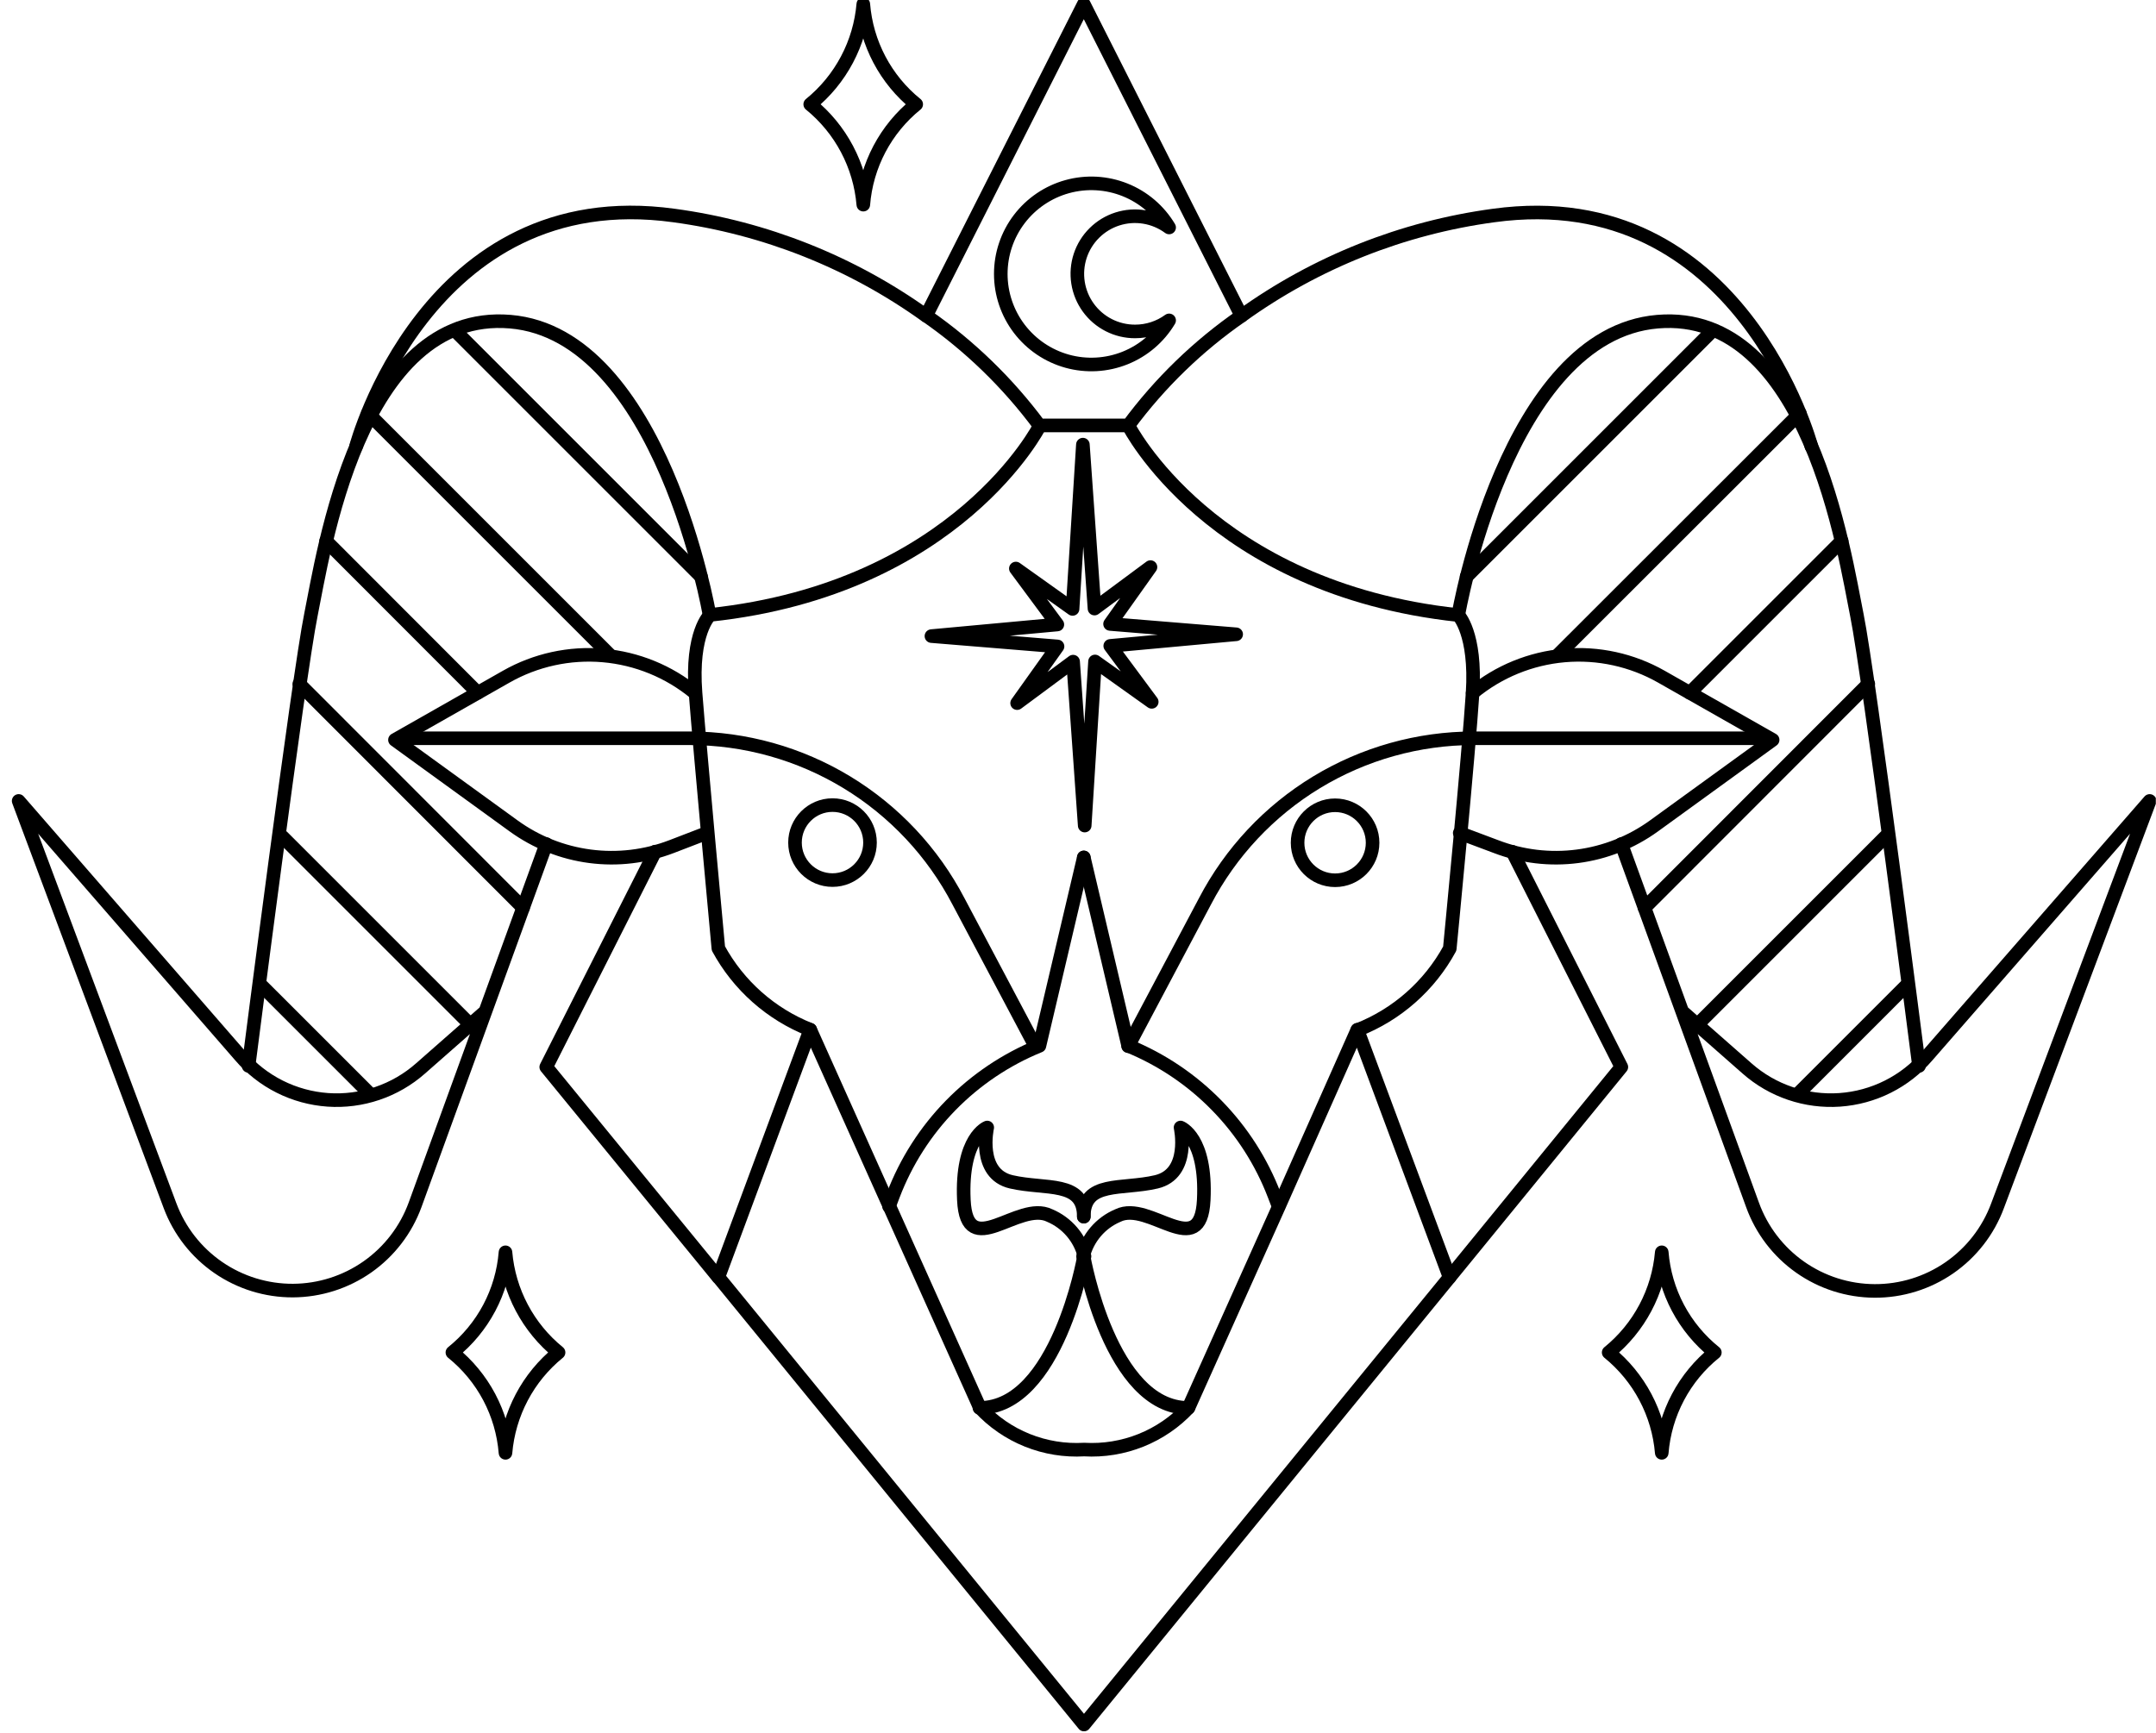 <?xml version="1.0" encoding="UTF-8"?>
<svg preserveAspectRatio="xMidYMid slice" xmlns="http://www.w3.org/2000/svg" width="240px" height="193px" viewBox="0 0 119 96" fill="none">
  <g clip-path="url(#clip0_1_2906)">
    <path d="M44.72 57C42.555 56.146 40.76 54.556 39.65 52.51C39.65 52.51 38.65 41.75 38.39 38.41C38.13 35.07 39.19 34.1 39.19 34.1C52.86 32.64 57.4 23.64 57.4 23.64" stroke="currentcolor" stroke-width="0.75" stroke-linecap="round" stroke-linejoin="round"></path>
    <path d="M38.36 38.41C36.919 37.222 35.151 36.5 33.29 36.339C31.429 36.179 29.564 36.587 27.94 37.51L21.8 41L28.35 45.75C29.594 46.651 31.043 47.227 32.565 47.426C34.088 47.626 35.637 47.441 37.07 46.89L39.02 46.14" stroke="currentcolor" stroke-width="0.75" stroke-linecap="round" stroke-linejoin="round"></path>
    <path d="M39.16 34.1C39.16 34.1 36.51 18.61 28.16 17.91C19.81 17.21 17.83 30.83 17.16 34.1C16.49 37.37 13.72 59 13.72 59" stroke="currentcolor" stroke-width="0.75" stroke-linecap="round" stroke-linejoin="round"></path>
    <path d="M19.65 24.8C19.65 24.8 23.53 10.16 37.2 12.05C42.219 12.729 46.995 14.628 51.11 17.58" stroke="currentcolor" stroke-width="0.75" stroke-linecap="round" stroke-linejoin="round"></path>
    <path d="M30.15 46.75L22.91 66.67C22.404 68.052 21.487 69.247 20.283 70.093C19.078 70.939 17.643 71.396 16.171 71.403C14.699 71.409 13.26 70.965 12.048 70.13C10.835 69.294 9.908 68.108 9.39 66.73L1.03 44.37L13.27 58.45C13.874 59.153 14.611 59.729 15.44 60.145C16.268 60.561 17.171 60.808 18.096 60.873C19.02 60.937 19.949 60.817 20.827 60.519C21.705 60.222 22.515 59.753 23.21 59.14L26.78 56" stroke="currentcolor" stroke-width="0.75" stroke-linecap="round" stroke-linejoin="round"></path>
    <path d="M49.07 66.75L49.3 66.14C50.007 64.284 51.088 62.594 52.476 61.175C53.865 59.756 55.531 58.637 57.37 57.89L59.82 47.49" stroke="currentcolor" stroke-width="0.75" stroke-linecap="round" stroke-linejoin="round"></path>
    <path d="M59.82 67.32C59.82 65.32 57.73 65.84 55.82 65.4C53.91 64.96 54.49 62.4 54.49 62.4C54.49 62.4 53.04 62.94 53.2 66.4C53.36 69.86 56.2 66.4 57.94 67.26C58.413 67.46 58.832 67.768 59.165 68.159C59.498 68.549 59.736 69.012 59.86 69.51" stroke="currentcolor" stroke-width="0.75" stroke-linecap="round" stroke-linejoin="round"></path>
    <path d="M45.95 48.74C47.093 48.74 48.02 47.813 48.02 46.67C48.02 45.527 47.093 44.6 45.95 44.6C44.807 44.6 43.88 45.527 43.88 46.67C43.88 47.813 44.807 48.74 45.95 48.74Z" stroke="currentcolor" stroke-width="0.75" stroke-linecap="round" stroke-linejoin="round"></path>
    <path d="M14.48 54.61L20.31 60.44" stroke="currentcolor" stroke-width="0.75" stroke-linecap="round" stroke-linejoin="round"></path>
    <path d="M15.59 46.35L26 56.76" stroke="currentcolor" stroke-width="0.75" stroke-linecap="round" stroke-linejoin="round"></path>
    <path d="M16.52 37.91L28.87 50.27" stroke="currentcolor" stroke-width="0.75" stroke-linecap="round" stroke-linejoin="round"></path>
    <path d="M18 30.02L26.37 38.4" stroke="currentcolor" stroke-width="0.75" stroke-linecap="round" stroke-linejoin="round"></path>
    <path d="M20.31 22.96L33.65 36.3" stroke="currentcolor" stroke-width="0.75" stroke-linecap="round" stroke-linejoin="round"></path>
    <path d="M25.1 18.39L38.69 31.98" stroke="currentcolor" stroke-width="0.75" stroke-linecap="round" stroke-linejoin="round"></path>
    <path d="M39.64 70.66L30.15 59.06L36.16 47.17" stroke="currentcolor" stroke-width="0.75" stroke-linecap="round" stroke-linejoin="round"></path>
    <path d="M62.28 23.64C62.28 23.64 66.81 32.64 80.49 34.11C80.49 34.11 81.49 35.11 81.28 38.41C81.07 41.71 80.02 52.52 80.02 52.52C78.905 54.575 77.098 56.169 74.92 57.02" stroke="currentcolor" stroke-width="0.75" stroke-linecap="round" stroke-linejoin="round"></path>
    <path d="M81.28 38.41C82.721 37.222 84.489 36.5 86.35 36.339C88.211 36.179 90.076 36.587 91.7 37.51L97.84 41L91.29 45.75C90.046 46.651 88.597 47.227 87.075 47.426C85.552 47.626 84.003 47.441 82.57 46.89L80.57 46.14" stroke="currentcolor" stroke-width="0.75" stroke-linecap="round" stroke-linejoin="round"></path>
    <path d="M80.49 34.11C80.49 34.11 83.14 18.61 91.49 17.91C99.84 17.21 101.82 30.83 102.49 34.11C103.16 37.39 105.92 59 105.92 59" stroke="currentcolor" stroke-width="0.75" stroke-linecap="round" stroke-linejoin="round"></path>
    <path d="M68.52 17.59C72.636 14.63 77.416 12.727 82.44 12.05C96.1 10.17 99.98 24.8 99.98 24.8" stroke="currentcolor" stroke-width="0.75" stroke-linecap="round" stroke-linejoin="round"></path>
    <path d="M89.49 46.75L96.73 66.67C97.231 68.057 98.147 69.256 99.352 70.106C100.557 70.956 101.994 71.415 103.469 71.422C104.944 71.428 106.385 70.982 107.598 70.143C108.81 69.303 109.736 68.112 110.25 66.73L118.65 44.37L106.37 58.45C105.766 59.153 105.029 59.729 104.2 60.145C103.372 60.561 102.469 60.808 101.544 60.873C100.62 60.937 99.691 60.817 98.813 60.519C97.935 60.222 97.125 59.753 96.43 59.14L92.86 56" stroke="currentcolor" stroke-width="0.75" stroke-linecap="round" stroke-linejoin="round"></path>
    <path d="M70.57 66.75L70.34 66.15C69.632 64.294 68.55 62.603 67.162 61.183C65.774 59.762 64.109 58.641 62.27 57.89L59.82 47.49" stroke="currentcolor" stroke-width="0.75" stroke-linecap="round" stroke-linejoin="round"></path>
    <path d="M59.82 69.57C59.82 69.57 58.35 77.88 54.06 77.88" stroke="currentcolor" stroke-width="0.75" stroke-linecap="round" stroke-linejoin="round"></path>
    <path d="M59.82 67.32C59.82 65.32 61.91 65.85 63.82 65.4C65.73 64.95 65.16 62.4 65.16 62.4C65.16 62.4 66.61 62.94 66.44 66.4C66.27 69.86 63.44 66.4 61.7 67.26C61.227 67.46 60.808 67.768 60.475 68.159C60.142 68.549 59.904 69.012 59.78 69.51" stroke="currentcolor" stroke-width="0.75" stroke-linecap="round" stroke-linejoin="round"></path>
    <path d="M73.69 48.75C74.833 48.75 75.76 47.823 75.76 46.68C75.76 45.537 74.833 44.61 73.69 44.61C72.547 44.61 71.62 45.537 71.62 46.68C71.62 47.823 72.547 48.75 73.69 48.75Z" stroke="currentcolor" stroke-width="0.75" stroke-linecap="round" stroke-linejoin="round"></path>
    <path d="M105.17 54.61L99.34 60.44" stroke="currentcolor" stroke-width="0.75" stroke-linecap="round" stroke-linejoin="round"></path>
    <path d="M104.06 46.35L93.65 56.76" stroke="currentcolor" stroke-width="0.75" stroke-linecap="round" stroke-linejoin="round"></path>
    <path d="M103.12 37.91L90.77 50.27" stroke="currentcolor" stroke-width="0.75" stroke-linecap="round" stroke-linejoin="round"></path>
    <path d="M101.65 30.02L93.27 38.4" stroke="currentcolor" stroke-width="0.75" stroke-linecap="round" stroke-linejoin="round"></path>
    <path d="M99.34 22.97L86 36.3" stroke="currentcolor" stroke-width="0.75" stroke-linecap="round" stroke-linejoin="round"></path>
    <path d="M94.54 18.39L80.95 31.98" stroke="currentcolor" stroke-width="0.75" stroke-linecap="round" stroke-linejoin="round"></path>
    <path d="M59.2 33.77L56.07 31.54L58.36 34.63L51.41 35.27L58.37 35.84L56.14 38.97L59.23 36.68L59.87 45.73L60.44 36.67L63.57 38.9L61.28 35.81L68.23 35.17L61.27 34.6L63.5 31.46L60.41 33.75L59.77 24.7L59.2 33.77Z" stroke="currentcolor" stroke-width="0.75" stroke-linecap="round" stroke-linejoin="round"></path>
    <path d="M68.52 17.59C66.122 19.25 64.014 21.294 62.28 23.64H57.37C55.629 21.294 53.519 19.247 51.12 17.58L59.82 0.38L68.52 17.59Z" stroke="currentcolor" stroke-width="0.75" stroke-linecap="round" stroke-linejoin="round"></path>
    <path d="M83.48 47.18L89.49 59.06L80.01 70.67" stroke="currentcolor" stroke-width="0.75" stroke-linecap="round" stroke-linejoin="round"></path>
    <path d="M80.01 70.67L59.83 95.36L39.65 70.66L44.72 57L49.08 66.72L54.08 77.86C54.809 78.649 55.703 79.266 56.7 79.667C57.696 80.068 58.768 80.243 59.84 80.18C60.911 80.242 61.982 80.067 62.978 79.668C63.973 79.268 64.869 78.655 65.6 77.87L70.6 66.73L74.92 57L80.01 70.67Z" stroke="currentcolor" stroke-width="0.75" stroke-linecap="round" stroke-linejoin="round"></path>
    <path d="M62.65 18.45C63.326 18.451 63.984 18.238 64.53 17.84C63.969 18.779 63.115 19.508 62.099 19.916C61.084 20.323 59.962 20.386 58.908 20.095C57.853 19.803 56.923 19.174 56.26 18.304C55.597 17.433 55.238 16.369 55.238 15.275C55.238 14.181 55.597 13.117 56.26 12.246C56.923 11.376 57.853 10.746 58.908 10.455C59.962 10.164 61.084 10.227 62.099 10.634C63.115 11.041 63.969 11.771 64.53 12.71C64.125 12.412 63.655 12.213 63.159 12.132C62.662 12.05 62.154 12.088 61.675 12.241C61.196 12.394 60.76 12.659 60.403 13.014C60.046 13.368 59.778 13.802 59.621 14.28C59.465 14.758 59.424 15.267 59.502 15.763C59.58 16.26 59.775 16.732 60.071 17.139C60.366 17.546 60.754 17.877 61.203 18.105C61.651 18.333 62.147 18.451 62.65 18.45Z" stroke="currentcolor" stroke-width="0.75" stroke-linecap="round" stroke-linejoin="round"></path>
    <path d="M97.28 40.91H81.34C78.282 40.913 75.283 41.754 72.669 43.34C70.055 44.927 67.925 47.199 66.51 49.91L62.27 57.91" stroke="currentcolor" stroke-width="0.75" stroke-linecap="round" stroke-linejoin="round"></path>
    <path d="M59.82 69.57C59.82 69.57 61.29 77.88 65.59 77.88" stroke="currentcolor" stroke-width="0.75" stroke-linecap="round" stroke-linejoin="round"></path>
    <path d="M50.57 5.91C49.733 6.587 49.042 7.427 48.54 8.379C48.038 9.332 47.735 10.377 47.65 11.45C47.56 10.377 47.254 9.333 46.75 8.381C46.247 7.429 45.556 6.589 44.72 5.91C45.555 5.232 46.245 4.393 46.748 3.443C47.252 2.493 47.558 1.451 47.65 0.38C47.736 1.452 48.039 2.495 48.541 3.445C49.043 4.396 49.733 5.235 50.57 5.91Z" stroke="currentcolor" stroke-width="0.75" stroke-linecap="round" stroke-linejoin="round"></path>
    <path d="M30.83 74.82C29.994 75.499 29.303 76.339 28.8 77.291C28.297 78.243 27.99 79.287 27.9 80.36C27.814 79.286 27.509 78.241 27.006 77.288C26.502 76.336 25.809 75.496 24.97 74.82C25.809 74.146 26.502 73.308 27.006 72.357C27.51 71.406 27.814 70.362 27.9 69.29C27.992 70.361 28.298 71.403 28.802 72.353C29.305 73.303 29.995 74.142 30.83 74.82Z" stroke="currentcolor" stroke-width="0.75" stroke-linecap="round" stroke-linejoin="round"></path>
    <path d="M94.65 74.82C93.811 75.496 93.118 76.336 92.615 77.288C92.111 78.241 91.806 79.286 91.72 80.36C91.63 79.287 91.324 78.243 90.82 77.291C90.317 76.339 89.626 75.499 88.79 74.82C89.625 74.142 90.315 73.303 90.818 72.353C91.322 71.403 91.628 70.361 91.72 69.29C91.806 70.362 92.11 71.406 92.614 72.357C93.118 73.308 93.811 74.146 94.65 74.82Z" stroke="currentcolor" stroke-width="0.75" stroke-linecap="round" stroke-linejoin="round"></path>
    <path d="M22.13 40.91H38.07C41.128 40.913 44.127 41.754 46.741 43.34C49.355 44.927 51.485 47.199 52.9 49.91L57.14 57.91" stroke="currentcolor" stroke-width="0.75" stroke-linecap="round" stroke-linejoin="round"></path>
  </g>
  <defs>
    <clipPath id="clip0_1_2906">
      <rect width="118.34" height="95.73" fill="currentcolor" transform="translate(0.65)"></rect>
    </clipPath>
  </defs>
</svg>
